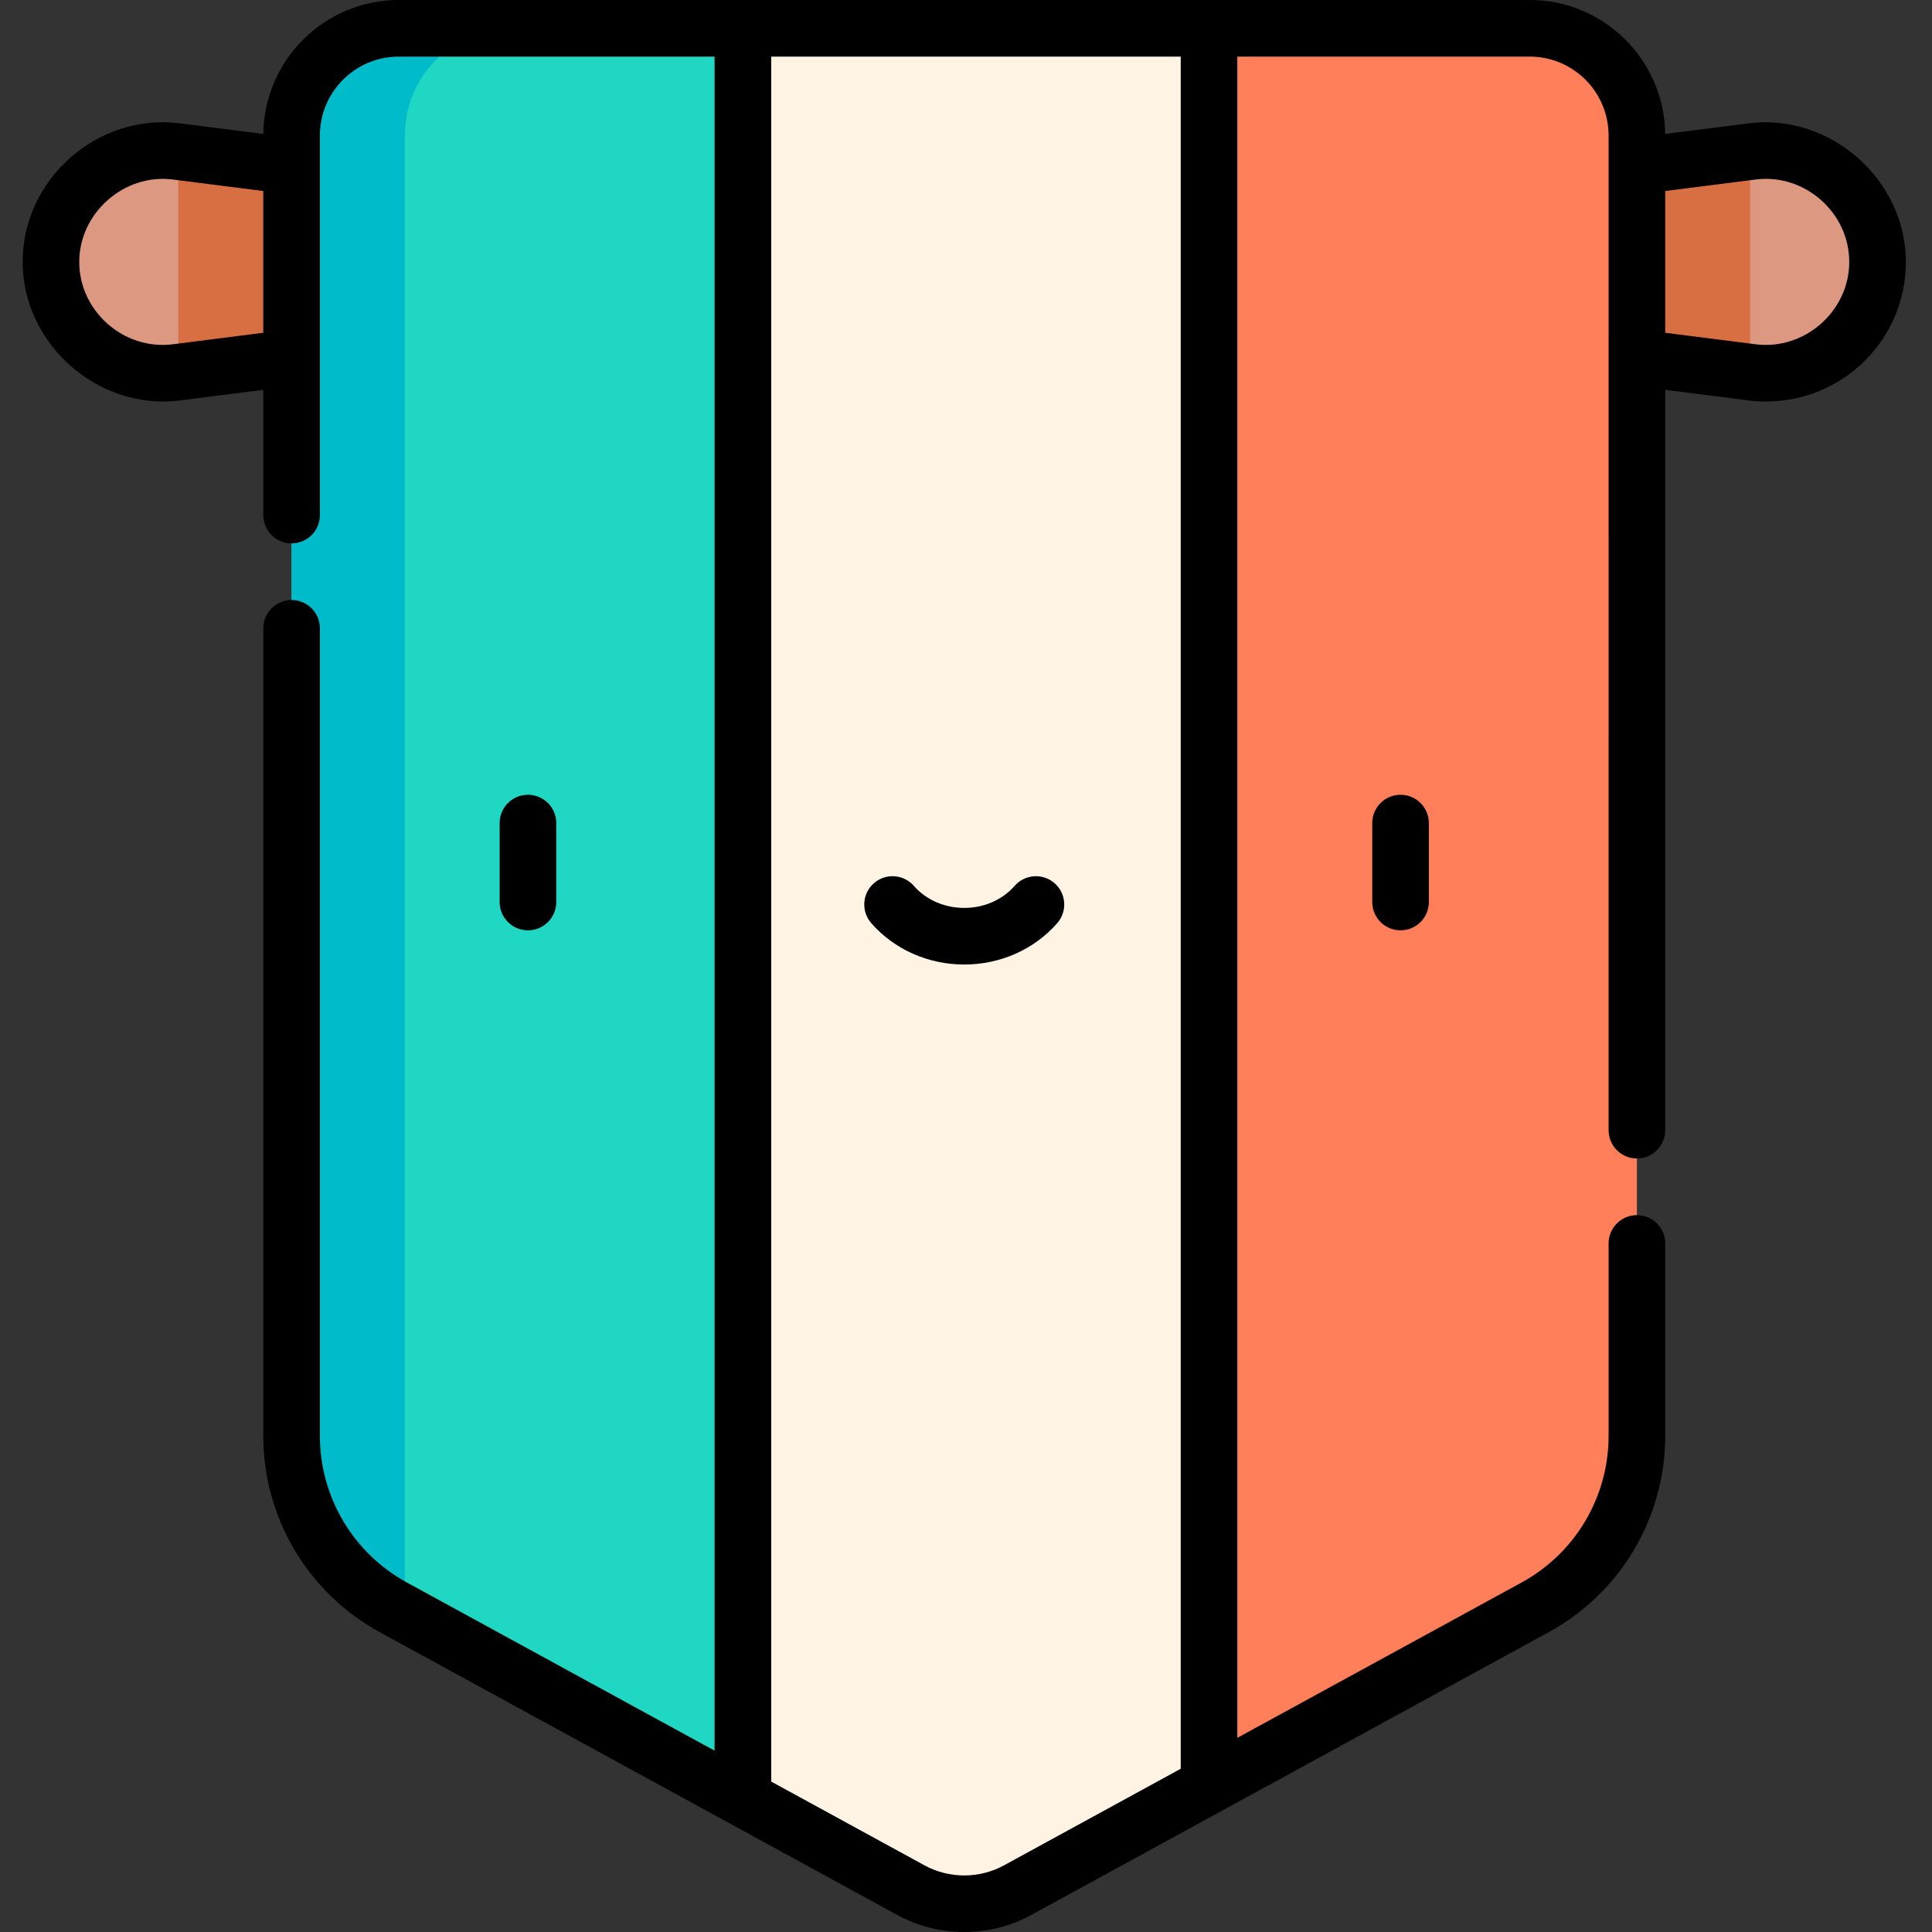 <svg height="512pt" viewBox="-6 0 512 512.001" width="512pt" xmlns="http://www.w3.org/2000/svg"><rect x="-6" y="0" width="512" height="512.001" fill="#333333" stroke="none"/><path d="m314.402 7.48 56.699 234.543-56.699 231.148-50.758 27.738c-8.785 4.812-19.43 4.812-28.219 0l-44.551-24.344-59.801-236.238 59.801-232.848zm0 0" fill="#fff3e4"/><path d="m40.738 40.109c-17.637-2.246-33.238 11.5-33.238 29.273 0 17.777 15.602 31.52 33.238 29.277l45.695-5.816v-46.922zm0 0" fill="#dd9882"/><path d="m458.336 40.109c17.633-2.246 33.234 11.5 33.234 29.273 0 17.777-15.602 31.52-33.234 29.277l-45.695-5.816v-46.922zm0 0" fill="#dd9882"/><path d="m41.27 98.594 45.164-5.746v-46.926l-45.164-5.746zm0 0" fill="#d86f42"/><path d="m190.875 7.48v469.086l-92.637-50.625c-16.621-9.078-26.965-26.516-26.965-45.457v-344.602c0-15.688 12.715-28.402 28.402-28.402zm0 0" fill="#1fd7c3"/><path d="m101.277 35.883c0-15.688 12.711-28.402 28.398-28.402h-30c-15.688 0-28.402 12.715-28.402 28.402v344.602c0 18.941 10.344 36.379 26.965 45.457l3.039 1.66zm0 0" fill="#00bbc9"/><path d="m457.801 40.176-45.16 5.746v46.926l45.16 5.746zm0 0" fill="#d86f42"/><path d="m427.797 35.883v344.602c0 18.941-10.344 36.379-26.965 45.457l-86.43 47.23v-465.691h84.996c15.684 0 28.398 12.715 28.398 28.402zm0 0" fill="#ff7f5a"/><path d="m141.414 239.047v-20.926c0-4.141-3.359-7.5-7.5-7.5-4.145 0-7.5 3.359-7.5 7.5v20.926c0 4.145 3.355 7.5 7.5 7.5 4.141 0 7.5-3.355 7.5-7.5zm0 0"/><path d="m357.66 218.121v20.926c0 4.145 3.355 7.5 7.5 7.5 4.141 0 7.5-3.355 7.5-7.5v-20.926c0-4.141-3.359-7.5-7.5-7.5-4.145 0-7.5 3.359-7.5 7.5zm0 0"/><path d="m273.469 234.055c-3.117-2.727-7.855-2.406-10.582.711-3.246 3.711-8.113 5.84-13.352 5.84-5.238 0-10.105-2.129-13.352-5.84-2.723-3.117-7.461-3.438-10.582-.711-3.121 2.727-3.438 7.465-.711 10.586 6.094 6.969 15.078 10.969 24.645 10.969s18.551-4 24.645-10.969c2.727-3.121 2.41-7.859-.711-10.586zm0 0"/><path d="m420.297 299.516c0 4.145 3.359 7.5 7.504 7.5 4.141 0 7.5-3.355 7.5-7.5v-196.207l22.086 2.812c11.262 1.434 22.688-2.453 30.746-10.445 7.055-6.996 10.938-16.324 10.941-26.27 0-21.828-20.066-39.465-41.688-36.719l-22.098 2.812c-.219-19.609-16.23-35.5-35.891-35.5h-299.723c-19.66 0-35.676 15.891-35.895 35.5l-22.098-2.812c-21.797-2.77-41.684 14.734-41.684 36.715 0 21.832 20.062 39.469 41.684 36.719l22.09-2.812v33.195c0 4.145 3.359 7.5 7.5 7.5 4.145 0 7.5-3.355 7.5-7.5v-100.602c0-11.527 9.379-20.902 20.902-20.902h83.699v448.941l-81.539-44.562c-14.227-7.77-23.062-22.664-23.062-38.871v-214c0-4.145-3.355-7.5-7.5-7.5-4.141 0-7.5 3.355-7.5 7.5v214c0 21.695 11.828 41.633 30.867 52.035 0 0 137.156 74.953 137.184 74.965 10.945 5.984 24.477 5.996 35.418.004l137.188-74.969c19.039-10.402 30.871-30.34 30.871-52.035v-50.988c0-4.145-3.359-7.5-7.5-7.5-4.145 0-7.504 3.355-7.504 7.5v50.988c0 16.207-8.836 31.102-23.059 38.871l-75.332 41.168v-445.547h77.492c11.523 0 20.898 9.375 20.898 20.902zm-380.504-208.277c-12.969 1.648-24.793-8.754-24.793-21.836 0-12.992 11.926-23.469 24.793-21.832l23.98 3.051v37.566zm220.254 403.113c-6.496 3.547-14.531 3.551-21.023-.004l-40.648-22.211v-457.137h108.527v453.742s-46.855 25.609-46.855 25.609zm199.234-446.781c12.969-1.648 24.789 8.75 24.789 21.832 0 13.055-11.84 23.484-24.789 21.836l-23.98-3.051v-37.566zm0 0"/></svg>
